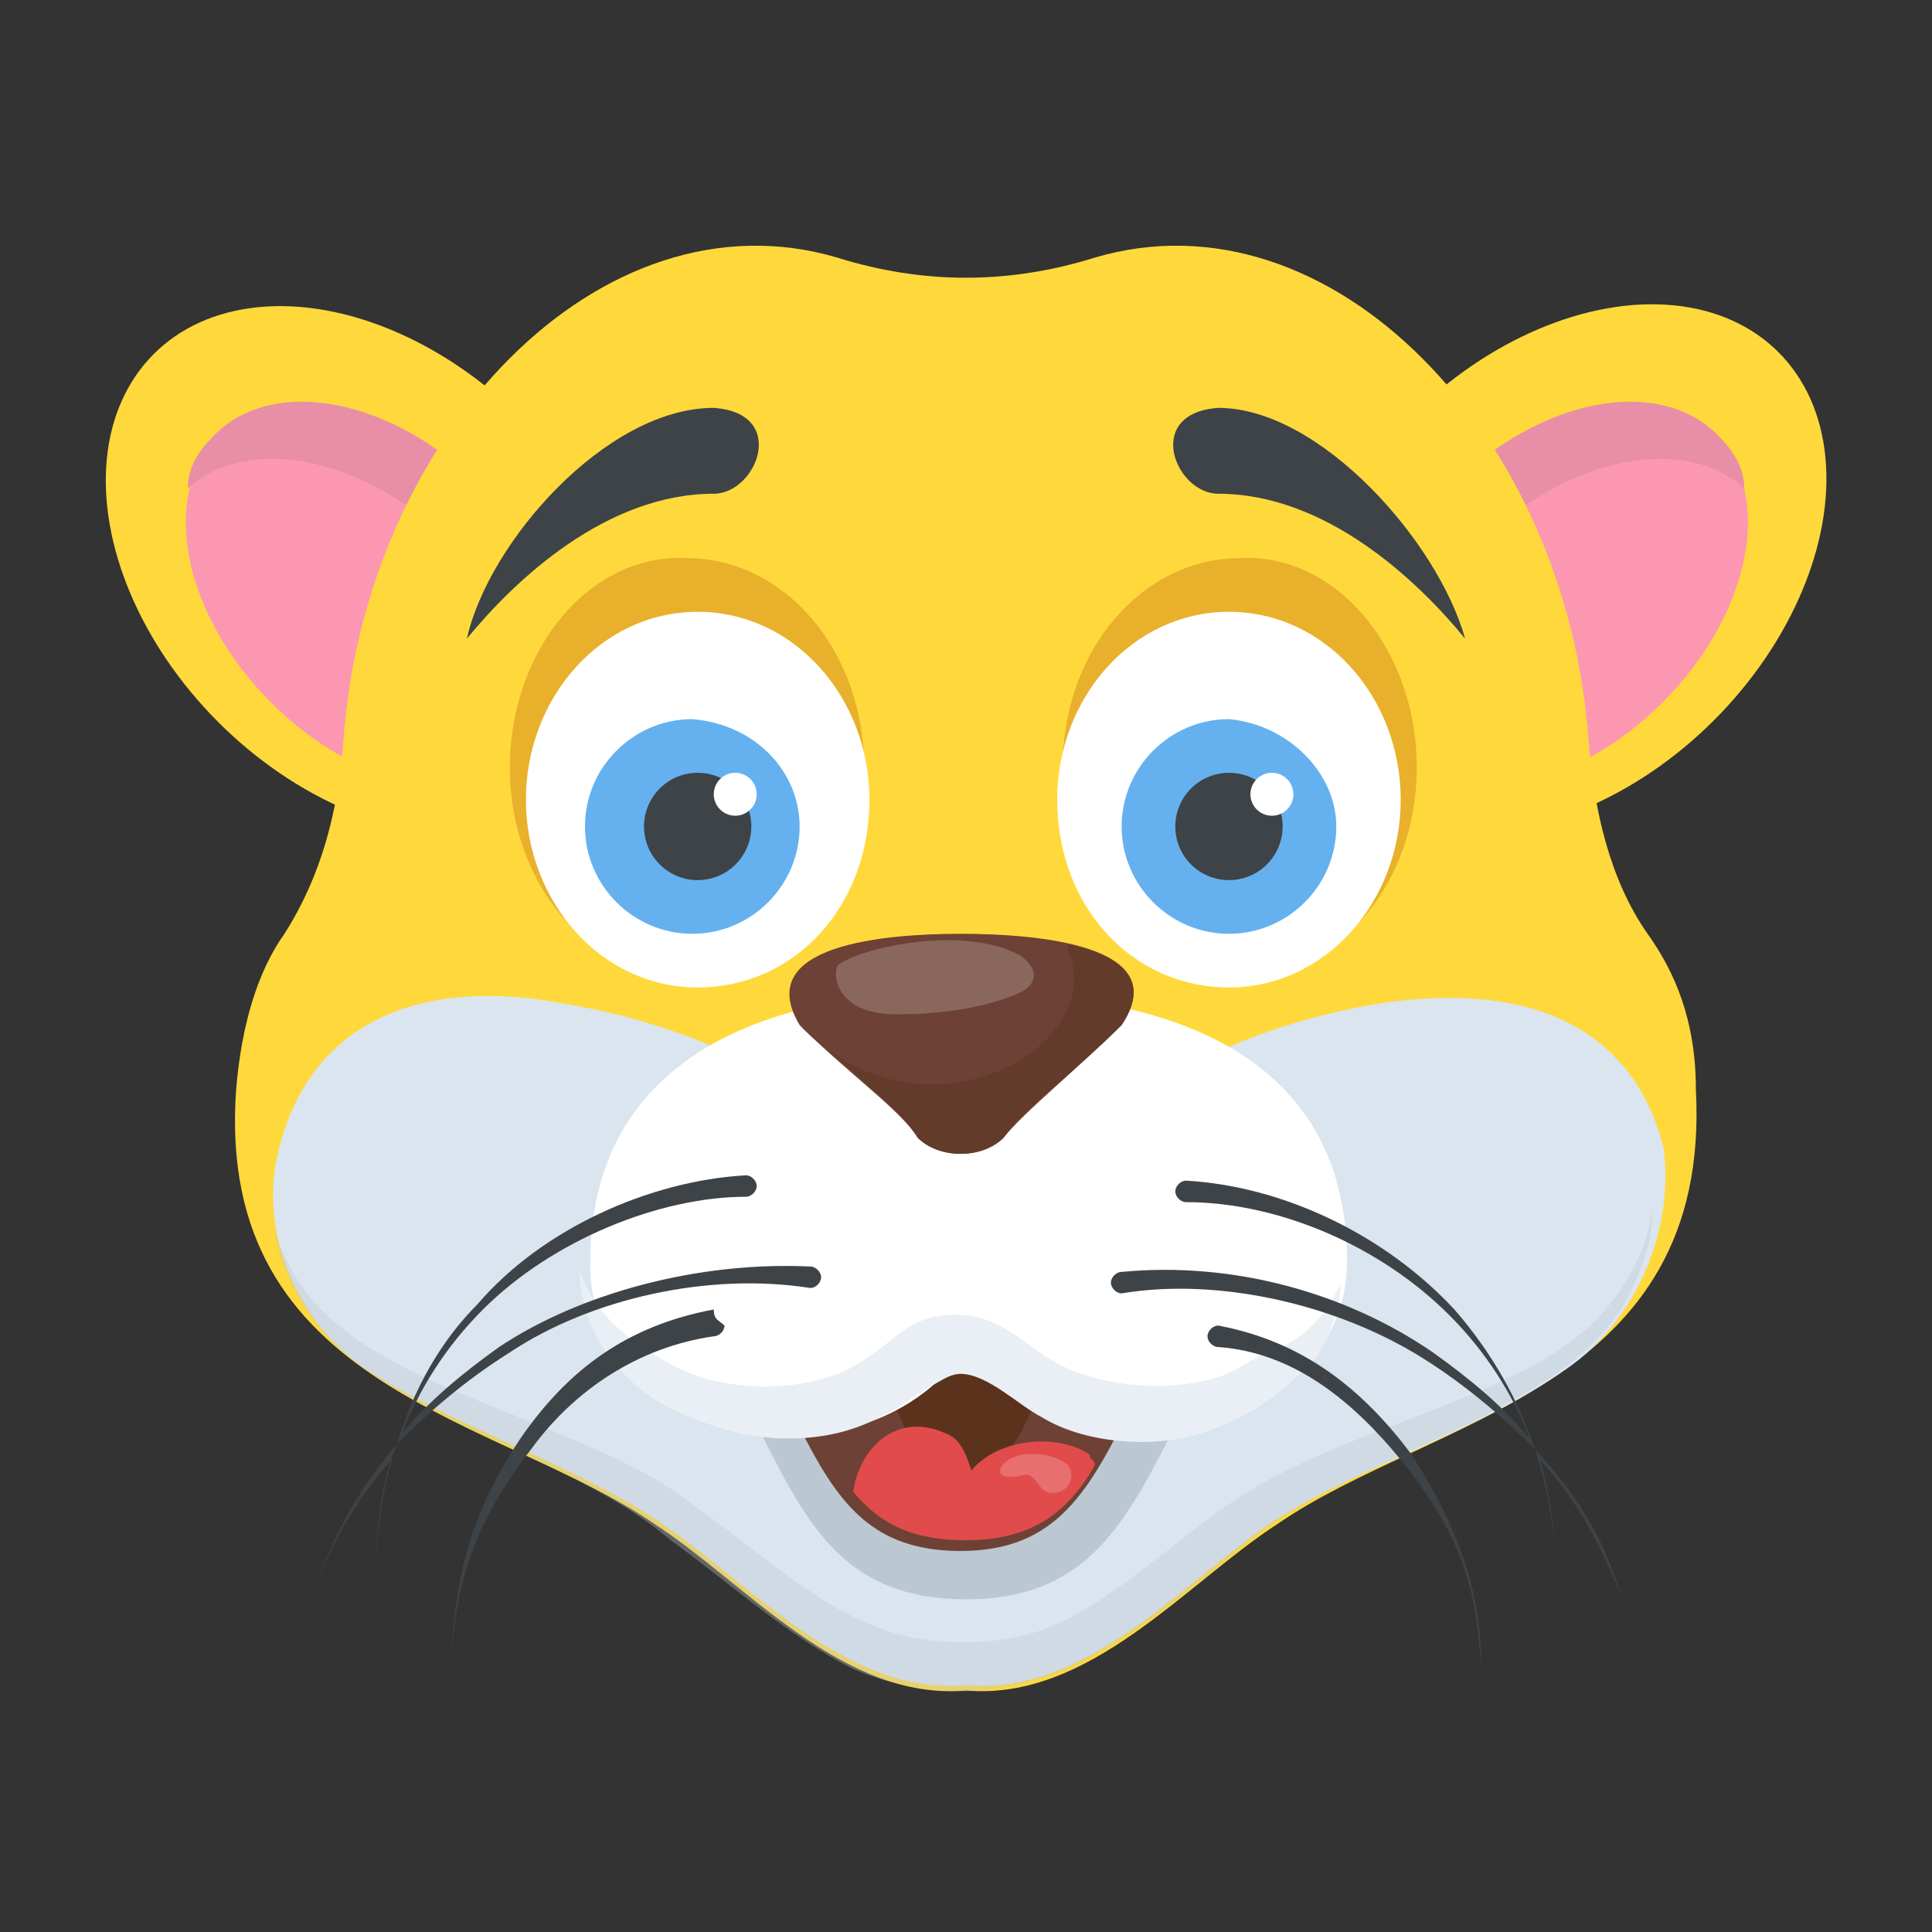 <?xml version="1.0" encoding="utf-8"?>
<!-- Generator: Adobe Illustrator 18.0.0, SVG Export Plug-In . SVG Version: 6.00 Build 0)  -->
<!DOCTYPE svg PUBLIC "-//W3C//DTD SVG 1.1//EN" "http://www.w3.org/Graphics/SVG/1.1/DTD/svg11.dtd">
<svg version="1.1" id="Layer_1" xmlns="http://www.w3.org/2000/svg" xmlns:xlink="http://www.w3.org/1999/xlink" x="0px" y="0px"
	 viewBox="0 0 36 36" enable-background="new 0 0 36 36" xml:space="preserve">
<rect x="0" y="0" width="36" height="36" fill="#333333" stroke="none"/>
<g>
	<g>
		<g>
			<g>
				<g>
					<g>
						
							<ellipse transform="matrix(0.707 0.707 -0.707 0.707 16.03 -17.475)" fill="#FFD93B" cx="29.1" cy="10.6" rx="4" ry="5.7"/>
					</g>
				</g>
			</g>
			<g>
				<g>
					<g>
						
							<ellipse transform="matrix(0.707 0.707 -0.707 0.707 16.347 -17.243)" fill="#FC97B2" cx="29" cy="11.1" rx="2.8" ry="4.2"/>
					</g>
				</g>
			</g>
			<g>
				<g>
					<g>
						<path fill="#E88EA7" d="M26.5,14.4c-0.2-0.1-0.3-0.2-0.5-0.3c-1.1-1.1-0.7-3.3,1-5s3.9-2.1,5-1c0.3,0.3,0.5,0.6,0.5,1
							c-1.1-1-3.2-0.6-4.8,0.9C26.3,11.4,25.9,13.3,26.5,14.4z"/>
					</g>
				</g>
			</g>
		</g>
		<g>
			<g>
				<g>
					<g>
						
							<ellipse transform="matrix(-0.707 0.707 -0.707 -0.707 19.267 13.243)" fill="#FFD93B" cx="6.9" cy="10.6" rx="4" ry="5.7"/>
					</g>
				</g>
			</g>
			<g>
				<g>
					<g>
						
							<ellipse transform="matrix(-0.707 0.707 -0.707 -0.707 19.827 14.011)" fill="#FC97B2" cx="7" cy="11.1" rx="2.8" ry="4.2"/>
					</g>
				</g>
			</g>
			<g>
				<g>
					<g>
						<path fill="#E88EA7" d="M9.5,14.4c0.2-0.1,0.3-0.2,0.5-0.3c1.1-1.1,0.7-3.3-1-5S5.1,7,4,8.1c-0.3,0.3-0.5,0.6-0.5,1
							c1.1-1,3.2-0.6,4.8,0.9C9.7,11.4,10.1,13.3,9.5,14.4z"/>
					</g>
				</g>
			</g>
		</g>
	</g>
	<g>
		<g>
			<g>
				<g>
					<path fill="#FFD93B" d="M31.6,20.3c0.3,5.6-4.9,6.1-7.8,8.1c-1.7,1.1-3.5,3.3-5.8,3.1c-2.3,0.2-4.1-2-5.8-3.1
						c-2.9-2-8.2-2.5-7.8-8.1c0.1-1.2,0.4-2.2,0.9-2.9c0.7-1.1,1-2.3,1.1-3.6c0.4-5.7,4.8-10.3,9.2-9c1.6,0.5,3.2,0.5,4.8,0
						c4.4-1.3,8.8,3.3,9.2,9c0.1,1.3,0.4,2.6,1.1,3.6C31.2,18.1,31.6,19,31.6,20.3z"/>
				</g>
			</g>
		</g>
	</g>
	<g>
		<g>
			<g>
				<path fill="#DAE5EF" d="M29.2,25.5c-1.7,1.2-3.8,1.8-5.4,2.8c-1.7,1.1-3.5,3.3-5.8,3.1c-2.3,0.2-4.1-2-5.8-3.1
					c-1.5-1-3.7-1.7-5.4-2.8c-1.3-0.9-2-2.6-1.6-4.1c0.6-2.4,2.7-3.2,5.3-2.7c3.1,0.5,5.9,2.2,7.6,4.5c1.7-2.3,4.5-4,7.6-4.5
					c2.6-0.4,4.7,0.3,5.3,2.7C31.2,22.9,30.5,24.6,29.2,25.5z"/>
			</g>
		</g>
	</g>
	<g opacity="0.35">
		<g>
			<g>
				<path fill="#BBC7D1" d="M5,22.4c0.1,0.7,0.4,1.3,0.8,1.8C7.3,26,11,26.5,13,28.1c1,0.7,2.2,1.8,3.3,2.2c0.9,0.4,2.4,0.4,3.3,0
					c1-0.4,2.2-1.5,3.2-2.2c2.2-1.6,5.8-2,7.2-3.8c0.4-0.5,0.7-1.1,0.8-1.8c0,0.7-0.3,1.4-0.6,1.9c-1.3,2-4.9,2.7-6.9,4.3
					c-1,0.8-2.1,1.8-3.4,2.4c-1.2,0.5-2.6,0.6-4,0c-1.2-0.6-2.3-1.6-3.4-2.4C10.5,27,7,26.4,5.7,24.4C5.3,23.8,5.1,23.1,5,22.4z"/>
			</g>
		</g>
	</g>
	<g>
		<g>
			<g>
				<path fill="#BBC7D1" d="M22.6,25.2c-1.4,2.6-1.9,4.6-4.6,4.6c-2.8,0-3.2-2.1-4.6-4.6c-1.4-2.6,2.3-4.6,4.6-4.6
					C20.3,20.5,24,22.6,22.6,25.2z"/>
			</g>
		</g>
	</g>
	<g>
		<g>
			<g>
				<path fill="#6D4135" d="M21.6,25.2c-1.1,2-1.5,3.7-3.7,3.7c-2.2,0-2.6-1.6-3.7-3.7c-1.1-2,1.8-3.7,3.7-3.7
					C19.8,21.5,22.7,23.1,21.6,25.2z"/>
			</g>
		</g>
	</g>
	<g>
		<g>
			<g>
				<path fill="#5B331D" d="M16.4,25.4c0.4,1.1,0.6,2,1.6,2c0.9,0,1.1-0.9,1.6-2H16.4z"/>
			</g>
		</g>
	</g>
	<g>
		<g>
			<g>
				<path fill="#FFFFFF" d="M18.6,25.8c2.4,2,6.5,0.6,6.5-2.3c0-3.6-2.9-5-7-5c-4.1-0.1-7.1,1.4-7.1,5c-0.1,2.9,4.1,4.3,6.4,2.3
					C17.9,25.5,18,25.5,18.6,25.8z"/>
			</g>
		</g>
	</g>
	<g>
		<g>
			<g>
				<path fill="#E9EFF4" d="M25,23.9c-0.1,0.7-0.3,1.4-0.9,1.8c-0.5,0.5-1.1,0.8-1.7,1c-0.9,0.3-2.2,0.2-3-0.3
					c-0.4-0.2-1-0.8-1.5-0.8c-0.4,0-1,0.6-1.5,0.8c-0.9,0.5-2.1,0.5-3,0.2c-1-0.3-1.6-0.7-2.1-1.4c-0.3-0.4-0.5-1-0.5-1.5
					c0.2,0.5,0.5,0.9,0.9,1.2c0.8,0.6,1.3,0.8,2,0.9c0.7,0.1,1.7,0,2.3-0.4c0.7-0.4,0.9-0.9,1.8-0.9c0.9,0,1.3,0.6,1.9,0.9
					c0.5,0.3,1.5,0.5,2.3,0.4c0.9-0.1,1-0.3,1.6-0.6C24.3,25,24.7,24.5,25,23.9z"/>
			</g>
		</g>
	</g>
	<g>
		<g>
			<g>
				<path fill="#E24B4B" d="M18.1,27.4c-0.1-0.3-0.2-0.6-0.5-0.7c-0.9-0.4-1.6,0.3-1.7,1.1c0.5,0.6,1.1,0.9,2.1,0.9
					c1.2,0,1.9-0.5,2.4-1.4c0-0.1-0.1-0.1-0.1-0.2C19.7,26.7,18.6,26.8,18.1,27.4z"/>
			</g>
		</g>
	</g>
	<g opacity="0.2">
		<g>
			<g>
				<path fill="#FFFFFF" d="M19.9,27.3c0.2,0.3-0.1,0.6-0.4,0.5c-0.2-0.1-0.2-0.4-0.5-0.3c-0.5,0.1-0.4-0.2-0.2-0.3
					C19.1,27,19.7,27.1,19.9,27.3z"/>
			</g>
		</g>
	</g>
	<g>
		<g>
			<g>
				<g>
					<path fill="#6D4135" d="M20.9,19.1c-0.8,0.8-1.8,1.6-2.2,2.1c-0.4,0.4-1.2,0.4-1.6,0c-0.3-0.5-1.3-1.2-2.2-2.1
						c-0.9-1.5,1.6-1.7,3-1.7C19.3,17.4,21.9,17.6,20.9,19.1z"/>
				</g>
			</g>
		</g>
		<g>
			<g>
				<g>
					<path fill="#633B2A" d="M17.1,21.2c0.4,0.4,1.2,0.4,1.6,0c0.3-0.5,1.3-1.2,2.2-2.1c0.6-0.9-0.1-1.3-1-1.5c0,0,0,0,0,0.1
						c0.8,1.8-2.7,3.8-5,1.4c0,0,0,0,0,0C15.8,19.9,16.8,20.7,17.1,21.2z"/>
				</g>
			</g>
		</g>
		<g opacity="0.2">
			<g>
				<g>
					<path fill="#FFFFFF" d="M19,17.8c0.3,0.2,0.4,0.5,0,0.7c-0.7,0.3-1.5,0.4-2.3,0.4c-1,0-1.2-0.6-1.1-0.9
						C15.9,17.7,17.9,17.2,19,17.8z"/>
				</g>
			</g>
		</g>
	</g>
	<g>
		<g>
			<g>
				<g>
					<g>
						<path fill="#3E4347" d="M15.3,23.8c0,0.1-0.1,0.2-0.2,0.2c0,0,0,0,0,0c-1.9-0.3-4.1,0.2-5.6,1.2c-0.8,0.5-1.5,1.1-2.1,1.7
							C7.1,27.6,7,28.5,7,29.4c0-0.7,0.1-1.5,0.3-2.2c-0.8,0.9-1.1,1.6-1.5,2.5c0.4-0.9,0.6-1.6,1.6-2.8c0.3-1,0.8-1.9,1.5-2.6
							c1.2-1.4,3.2-2.3,5-2.4h0c0.1,0,0.2,0.1,0.2,0.2c0,0.1-0.1,0.2-0.2,0.2h0c-1.6,0-3.6,0.8-4.9,2.1c-0.7,0.7-1.2,1.5-1.5,2.3
							c0.5-0.6,1.1-1.1,1.8-1.6c1.5-1,3.7-1.6,5.8-1.5h0C15.2,23.6,15.3,23.7,15.3,23.8z"/>
					</g>
				</g>
				<g>
					<g>
						<path fill="#3E4347" d="M27.6,31c-0.1-0.9-0.1-2.1-1.5-3.8c-0.9-1.1-2-2-3.4-2.1c-0.1,0-0.2-0.1-0.2-0.2
							c0-0.1,0.1-0.2,0.2-0.2h0c1.6,0.3,2.7,1.2,3.6,2.4C27.2,28.5,27.6,29.7,27.6,31z"/>
					</g>
				</g>
				<g>
					<g>
						<path fill="#3E4347" d="M30.2,29.7c-0.4-0.9-0.7-1.6-1.5-2.5c0.2,0.7,0.3,1.5,0.3,2.2c0-0.9-0.2-1.8-0.4-2.4
							c-0.6-0.6-1.3-1.2-2.1-1.7c-1.6-1-3.8-1.5-5.6-1.2c-0.1,0-0.2-0.1-0.2-0.2c0-0.1,0.1-0.2,0.2-0.2c0,0,0,0,0,0h0
							c2.1-0.2,4.2,0.4,5.8,1.5c0.7,0.5,1.3,1,1.8,1.6c-0.3-0.8-0.8-1.6-1.5-2.3c-1.3-1.3-3.2-2.1-4.9-2.1c-0.1,0-0.2-0.1-0.2-0.2
							c0-0.1,0.1-0.2,0.2-0.2c0,0,0,0,0,0h0c1.8,0.1,3.7,1,5,2.4c0.7,0.8,1.2,1.7,1.5,2.6C29.6,28.1,29.9,28.8,30.2,29.7z"/>
					</g>
				</g>
				<g>
					<g>
						<path fill="#3E4347" d="M13.5,24.7c0,0.1-0.1,0.2-0.2,0.2h0c-1.4,0.2-2.6,1-3.4,2.1c-1.4,1.8-1.4,3.1-1.5,3.9
							c0.1-1,0.1-2.3,1.3-4.1c0.9-1.3,2-2.1,3.6-2.4C13.3,24.6,13.4,24.6,13.5,24.7z"/>
					</g>
				</g>
			</g>
		</g>
	</g>
	<g>
		<g>
			<g>
				<g>
					<g>
						<g>
							<path fill="#E9B02C" d="M26.4,14.3c0,2.2-1.5,3.9-3.3,3.9c-1.8,0-3.3-1.8-3.3-3.9c0-2.2,1.5-3.9,3.3-3.9
								C24.9,10.3,26.4,12.1,26.4,14.3z"/>
						</g>
					</g>
				</g>
				<g>
					<g>
						<g>
							<path fill="#FFFFFF" d="M26.1,14.9c0,1.9-1.4,3.5-3.2,3.5c-1.8,0-3.2-1.5-3.2-3.5c0-1.9,1.4-3.5,3.2-3.5
								C24.7,11.4,26.1,13,26.1,14.9z"/>
						</g>
					</g>
				</g>
				<g>
					<g>
						<g>
							<path fill="#65B1EF" d="M24.9,15.4c0,1.1-0.9,2-2,2c-1.1,0-2-0.9-2-2c0-1.1,0.9-2,2-2C24,13.5,24.9,14.4,24.9,15.4z"/>
						</g>
					</g>
				</g>
				<g>
					<g>
						<g>
							<circle fill="#3E4347" cx="22.9" cy="15.4" r="1"/>
						</g>
					</g>
				</g>
				<g>
					<g>
						<g>
							<circle fill="#FFFFFF" cx="23.7" cy="14.8" r="0.4"/>
						</g>
					</g>
				</g>
			</g>
			<g>
				<g>
					<g>
						<path fill="#3E4347" d="M27.3,11.9c-0.9-1.1-2.6-2.7-4.6-2.7c-0.8,0-1.4-1.5,0-1.6C24.6,7.6,26.8,10.1,27.3,11.9z"/>
					</g>
				</g>
			</g>
		</g>
		<g>
			<g>
				<g>
					<g>
						<g>
							<path fill="#E9B02C" d="M9.5,14.3c0,2.2,1.5,3.9,3.3,3.9c1.8,0,3.3-1.8,3.3-3.9c0-2.2-1.5-3.9-3.3-3.9
								C11,10.3,9.5,12.1,9.5,14.3z"/>
						</g>
					</g>
				</g>
				<g>
					<g>
						<g>
							<path fill="#FFFFFF" d="M9.8,14.9c0,1.9,1.4,3.5,3.2,3.5c1.8,0,3.2-1.5,3.2-3.5c0-1.9-1.4-3.5-3.2-3.5
								C11.2,11.4,9.8,13,9.8,14.9z"/>
						</g>
					</g>
				</g>
				<g>
					<g>
						<g>
							<path fill="#65B1EF" d="M14.9,15.4c0,1.1-0.9,2-2,2c-1.1,0-2-0.9-2-2c0-1.1,0.9-2,2-2C14.1,13.5,14.9,14.4,14.9,15.4z"/>
						</g>
					</g>
				</g>
				<g>
					<g>
						<g>
							<circle fill="#3E4347" cx="13" cy="15.4" r="1"/>
						</g>
					</g>
				</g>
				<g>
					<g>
						<g>
							<circle fill="#FFFFFF" cx="13.7" cy="14.8" r="0.4"/>
						</g>
					</g>
				</g>
			</g>
			<g>
				<g>
					<g>
						<path fill="#3E4347" d="M8.7,11.9c0.9-1.1,2.6-2.7,4.6-2.7c0.8,0,1.4-1.5,0-1.6C11.3,7.6,9.1,10.1,8.7,11.9z"/>
					</g>
				</g>
			</g>
		</g>
	</g>
</g>
</svg>
